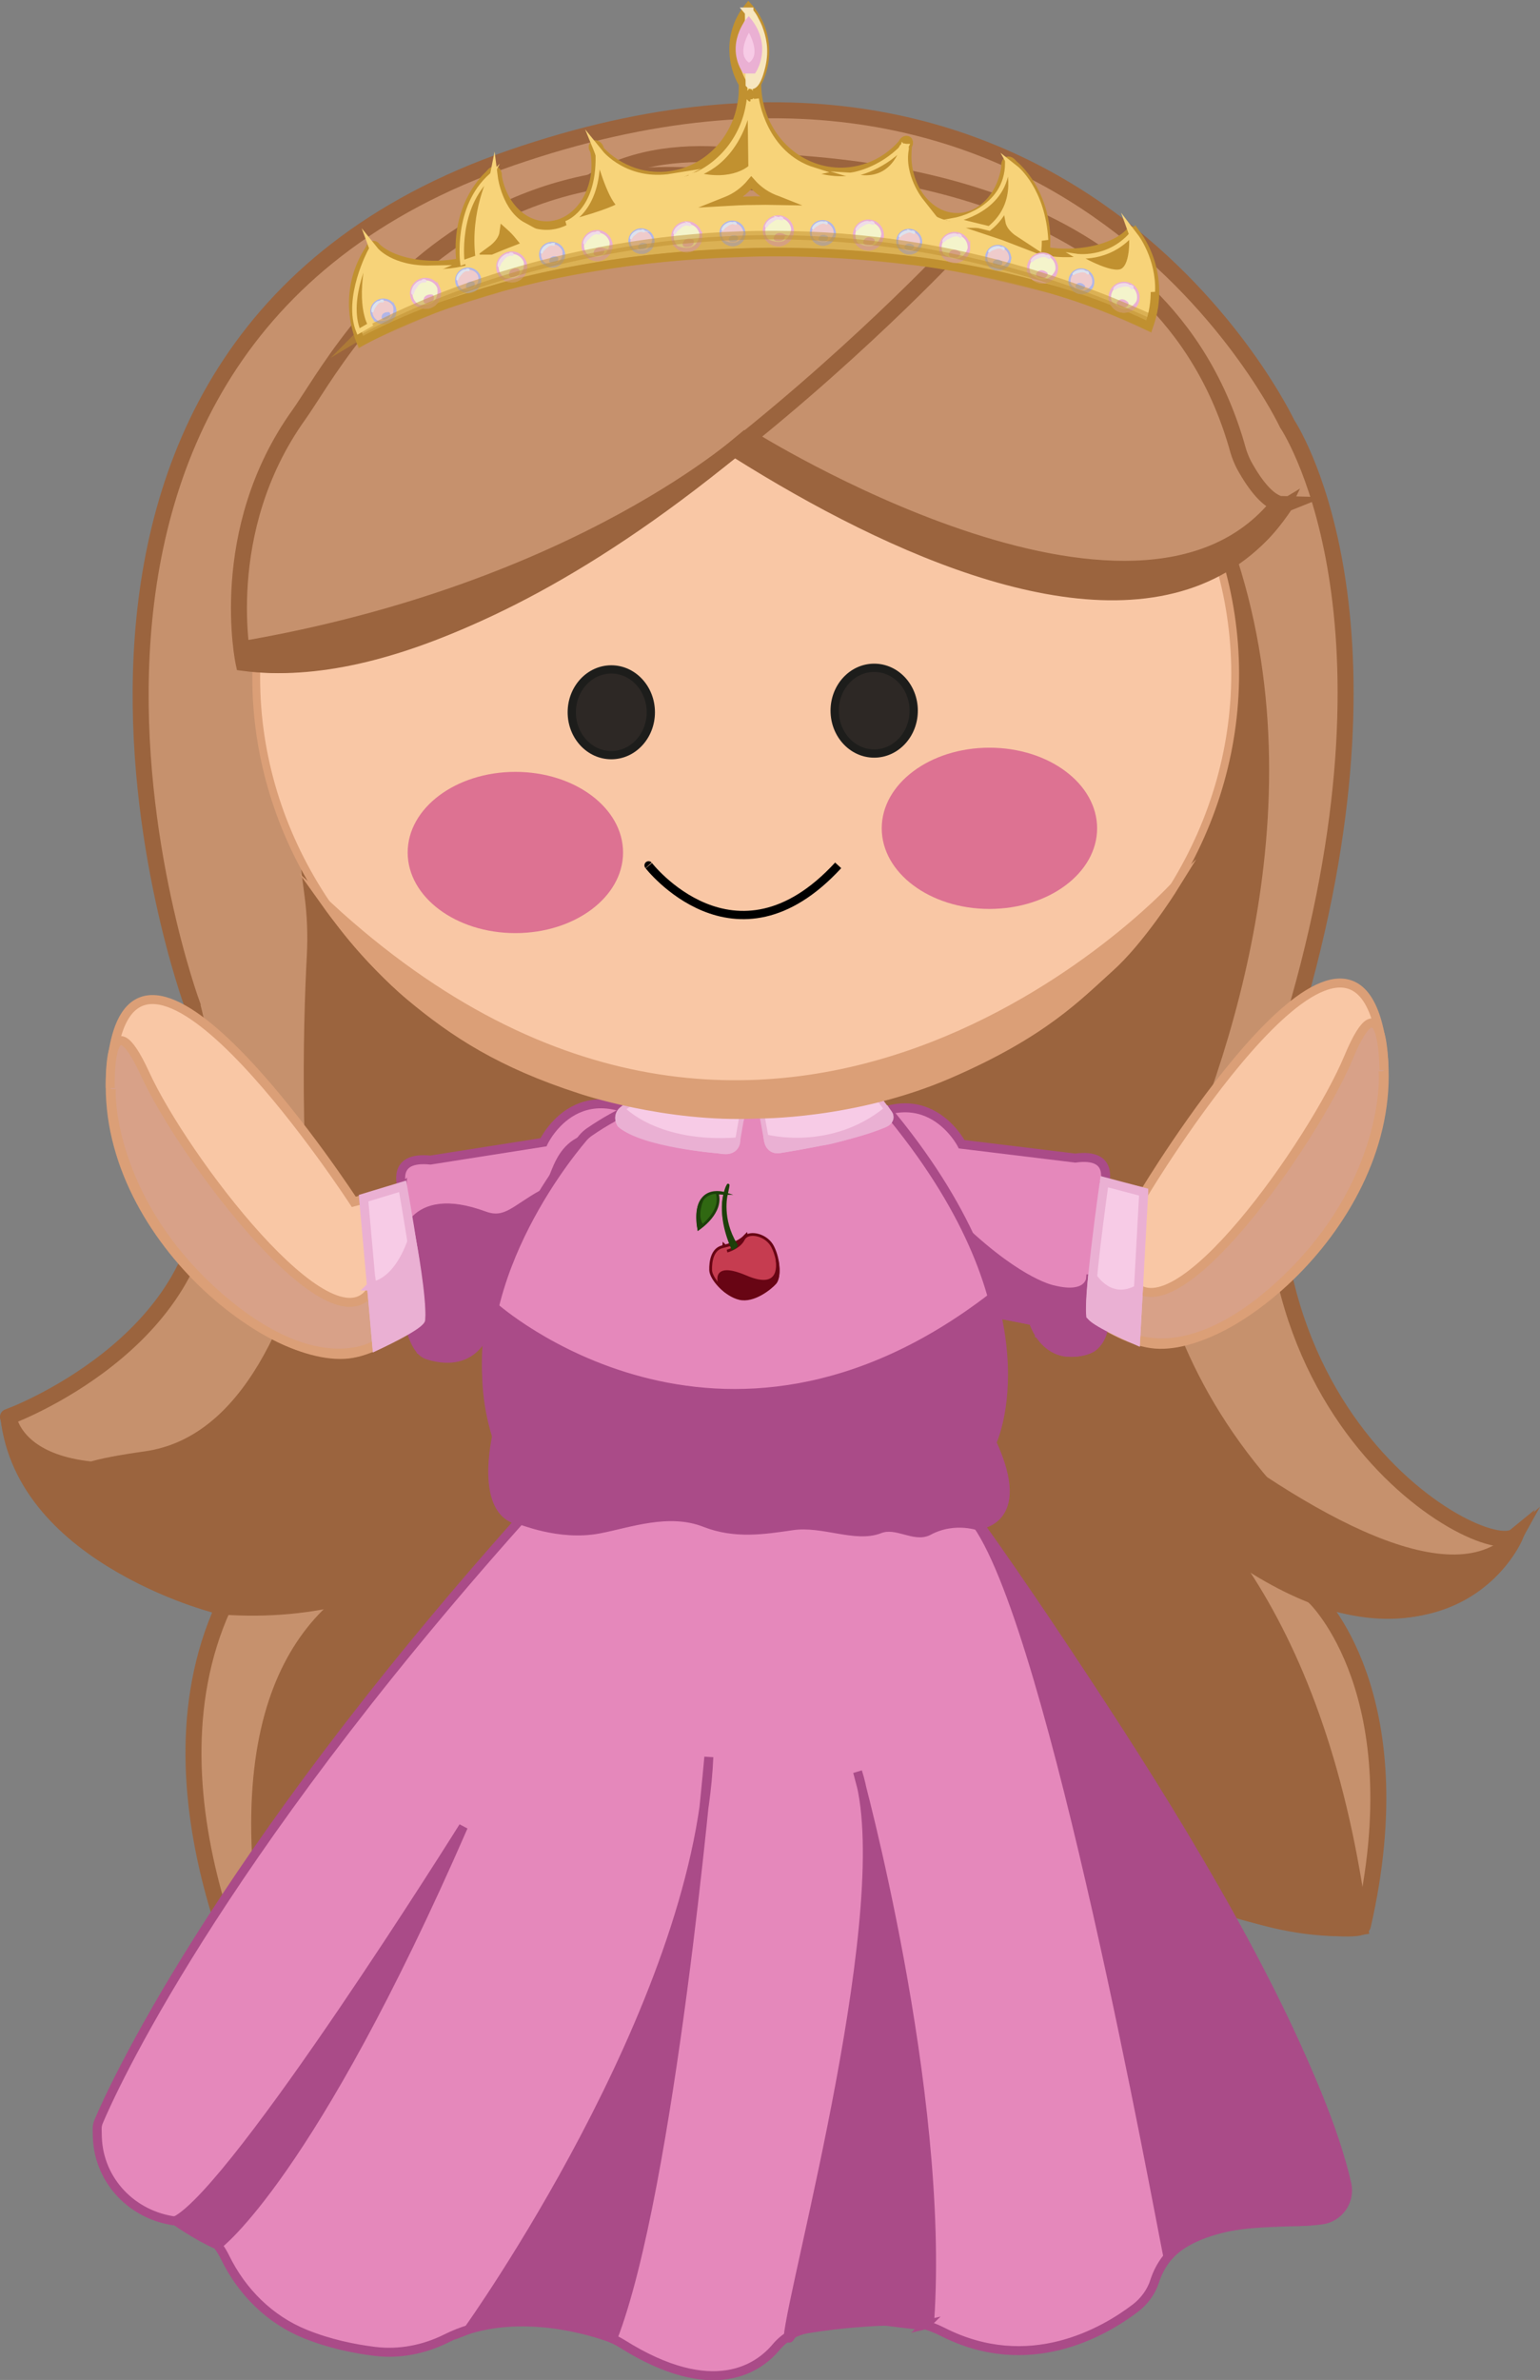 <?xml version="1.0" encoding="UTF-8"?>
<svg id="Capa_2" data-name="Capa 2" xmlns="http://www.w3.org/2000/svg" viewBox="0 0 171.46 264.8">
  <rect x="0" y="0" width="171.46" height="264.8" fill="#808080" stroke="none"/>
  <defs>
    <style>
      .cls-1, .cls-2, .cls-3, .cls-4, .cls-5, .cls-6, .cls-7, .cls-8, .cls-9, .cls-10, .cls-11, .cls-12, .cls-13, .cls-14, .cls-15, .cls-16, .cls-17, .cls-18, .cls-19, .cls-20, .cls-21, .cls-22, .cls-23, .cls-24, .cls-25, .cls-26, .cls-27, .cls-28, .cls-29, .cls-30, .cls-31, .cls-32 {
        stroke-miterlimit: 10;
      }

      .cls-1, .cls-2, .cls-5, .cls-11, .cls-13, .cls-27 {
        stroke: #eab0d3;
      }

      .cls-1, .cls-11, .cls-13 {
        fill: #eab0d3;
      }

      .cls-2, .cls-5 {
        fill: #f7cbe6;
      }

      .cls-2, .cls-11 {
        stroke-width: .56px;
      }

      .cls-3 {
        stroke: #000;
      }

      .cls-3, .cls-19 {
        stroke-width: .92px;
      }

      .cls-3, .cls-22 {
        fill: none;
      }

      .cls-4 {
        fill: #d8a188;
      }

      .cls-4, .cls-7, .cls-9, .cls-10 {
        stroke: #db9f77;
      }

      .cls-6 {
        fill: #b1bbe8;
      }

      .cls-6, .cls-14, .cls-17 {
        stroke: #b1b6e8;
      }

      .cls-6, .cls-14, .cls-17, .cls-23 {
        stroke-width: .23px;
      }

      .cls-7 {
        stroke-width: .87px;
      }

      .cls-7, .cls-9 {
        fill: #f9c7a5;
      }

      .cls-8 {
        fill: #9b643e;
      }

      .cls-8, .cls-25 {
        stroke: #9b643e;
        stroke-width: 1.78px;
      }

      .cls-10 {
        fill: #db9f77;
      }

      .cls-33 {
        fill: #dd7292;
      }

      .cls-12 {
        fill: #1d3f0a;
      }

      .cls-12, .cls-21 {
        stroke: #1d3f0a;
      }

      .cls-12, .cls-21, .cls-30, .cls-31 {
        stroke-width: .31px;
      }

      .cls-13, .cls-18, .cls-27 {
        stroke-width: .28px;
      }

      .cls-14 {
        fill: #b1b6e8;
      }

      .cls-15 {
        stroke-width: .55px;
      }

      .cls-15, .cls-30 {
        fill: #c63c50;
      }

      .cls-15, .cls-30, .cls-31 {
        stroke: #680514;
      }

      .cls-16 {
        opacity: .5;
      }

      .cls-16, .cls-24, .cls-28, .cls-29 {
        stroke-width: .95px;
      }

      .cls-16, .cls-26 {
        fill: #c19130;
      }

      .cls-16, .cls-28 {
        stroke: #c19130;
      }

      .cls-17 {
        fill: #efcbcb;
      }

      .cls-18 {
        fill: #efdce8;
        stroke: #efdce8;
      }

      .cls-19 {
        fill: #2d2825;
        stroke: #1d1d1b;
      }

      .cls-20 {
        fill: #aa4b88;
      }

      .cls-20, .cls-22, .cls-32 {
        stroke: #aa4b88;
      }

      .cls-21 {
        fill: #306812;
      }

      .cls-23 {
        fill: #dde2ed;
        stroke: #dde2ed;
      }

      .cls-24, .cls-26 {
        stroke: #f7d379;
      }

      .cls-24, .cls-29 {
        fill: #f7e6bf;
      }

      .cls-25 {
        fill: #c6916d;
      }

      .cls-26 {
        stroke-width: .5px;
      }

      .cls-27 {
        fill: #f4f4cb;
      }

      .cls-28 {
        fill: #f7d379;
      }

      .cls-29 {
        stroke: #f7e6bf;
      }

      .cls-31 {
        fill: #680514;
      }

      .cls-32 {
        fill: #e588bb;
      }
    </style>
  </defs>
  <g id="Capa_26" data-name="Capa 26">
    <g>
      <path class="cls-25" d="m21.41,111.79S-5.45,39.08,56.92,17.56c62.37-21.53,86.39,29.59,86.39,29.59,0,0,13.76,20.3,1.26,64.37-12.5,44.06,20.46,62.39,24.14,59.38,0,0-5.1,12.39-22.31,6.85,0,0,11.26,10.69,5.34,36.5-.25,1.07-16.6-.45-23.1-6.23,0,0-10.67,27.99-39.13,35.62-.08.02-.15.06-.22.02-2.19-1.21-32.62-.96-45.03-33.97-.07-.17-.31-.17-.37,0-1.02,2.7-11.6,16.15-10.15,22.52.05.21-.24.34-.36.16-3.71-5.42-18.29-32.07-8.53-53.56,0,0-21.47-4.92-23.93-21.17-1.11.44,20.6-7.13,21.96-24.74.99-12.88-1.48-21.08-1.48-21.08Z"/>
      <path class="cls-8" d="m.93,157.61s1.16,10.96,28.28,3.32c27.13-7.63,47.97-31.83,47.97-31.83,0,0-10.51,52.63-52.46,49.65,0,0-22.1-5.26-23.79-21.15Z"/>
      <path class="cls-8" d="m33.42,231.07s0-.89,1.02-4.67c0,0,1.83-4.99,3.65-7.61,1.91-2.76,5.81-9.04,6.03-9.65s22.94-23.88,20.01-35.39c0,0-50.4-12.65-30.71,57.33Z"/>
      <path class="cls-8" d="m168.24,171.66s-18.29,33.25-66.38-39.68c0,0,51.03,53.16,66.38,39.68Z"/>
      <path class="cls-8" d="m151.45,214.41s-38.05,5.83-56.93-62.64c0,0,48.09-5.24,56.93,62.64Z"/>
      <path class="cls-8" d="m89.55,243.67s29.94-21.89,24.92-59.49c-5.02-37.6-64.47-22.54-52.58-1.93-7.93,20.08,4.06,52.82,27.66,61.42Z"/>
      <path class="cls-8" d="m133.89,121.35c7.32-20.87,13.11-54.24-9.45-81.48-6.28-7.58-15.38-12.28-25.19-13.01-25-1.88-73.87,3.05-64.47,72.64.31,2.28.39,4.58.27,6.88-.8,15.07-2.26,73.43,22.62,77.93,26.47,4.78,67.36,3.12,69.2-27.13.74-12.21,2.97-24.28,7.02-35.83Z"/>
      <path class="cls-8" d="m99.48,150.59s36.15-8.25,42.25,46.61l-50.44-23.69,8.19-22.91Z"/>
      <path class="cls-8" d="m50.6,150.15s-17.62,39.9-17,60.24l30.58-35.14-13.58-25.1Z"/>
      <path class="cls-8" d="m127.22,119.23s-6.18,26.44,16.59,49.42c22.78,22.98-37.47-14.19-37.47-14.19l20.87-35.23Z"/>
      <path class="cls-8" d="m39.16,106.45s.11,52.66-22.91,55.91c-23.6,3.33,17.35,4.44,17.35,4.44l25.53-22.48-19.96-37.86Z"/>
      <path class="cls-9" d="m66.44,126.55l-27.05,7.17s-23.2-35.7-26.71-17.18c-3.51,18.52,16.5,35.19,26.11,34.11,9.61-1.08,27.65-24.11,27.65-24.11Z"/>
      <path class="cls-9" d="m100.16,126.43l27.29,6.22s21.94-36.48,26.09-18.1c4.16,18.39-15.27,35.74-24.9,35-9.64-.74-28.48-23.13-28.48-23.13Z"/>
      <path class="cls-4" d="m12.28,121.06s-.35-10.78,3.89-1.54c4.24,9.24,20.73,31.05,25.18,24.01l.64,5.99s-6.37,4.43-17.4-5.05c-11.04-9.48-12.33-20.49-12.2-23.29"/>
      <path class="cls-4" d="m154.09,119.05s-.03-10.78-3.94-1.41-19.63,31.75-24.32,24.87l-.44,6.01s6.52,4.21,17.22-5.65c10.7-9.86,11.61-20.91,11.38-23.7"/>
      <path class="cls-32" d="m44.74,132.28c.08-.28-1.27-3.66,3.18-3.21l12.59-1.98s4.23-9.09,13.97-.77c9.74,8.32-4.08,22.01-4.08,22.01l-10.96-3.98-5.24,3.28s-1.06,4.82-6.56,3.14c-3.8-1.16-2.89-18.5-2.89-18.5Z"/>
      <path class="cls-32" d="m123.01,131.95c-.09-.28,1.14-3.7-3.29-3.1l-12.65-1.54s-4.54-8.93-13.99-.28c-9.44,8.66,4.55,22.01,4.55,22.01l10.92-3.37,6.49,1.28s1.26,4.86,6.21,3.15c3.75-1.3,1.75-18.15,1.75-18.15Z"/>
      <path class="cls-20" d="m45.01,138.32s.52-6.14,8.91-3.05c2.43.89,3.49-.77,6.53-2.42,1.75-.95,1.04-6.48,7.05-6.46,9.57.03,9.07,6.82,9.41,9.79l-.83,4.07c-1.28,1.88-2.2,3.96-3.76,5.7l-1.39,1.63c-.5.82-1.2.51-1.6.36l-9.81-3.79-5.39,3.23s-1.12,5.59-7.3,2.84c0,0-4.28-10.02-1.82-11.92Z"/>
      <path class="cls-20" d="m97.63,149.04l10.92-3.37,6.49,1.28s1.09,3.36,3.84,3.5c2.75.14,4.04-1.02,4.15-4.01s-.02-4.15-.02-4.15h-1.59s-.18,2.2-4.13,1.22c0,0-3.59-.58-10.08-6.68,0,0-5.45-15.61-16.82-5.94,0,0-4.25,5.13,7.24,18.15Z"/>
      <path class="cls-32" d="m64.87,126.64c-2.23,2.63-14.41,17.92-9.57,33.17,0,0-1.97,8.35,2.44,9.33,0,0,2.25,18.01,14.76,19.78,12.5,1.77,30.68,2.01,32.4-7.05,1.72-9.06,3.75-12.17,3.75-12.17,0,0,5.99-.14,1.77-9.2,0,0,6.9-14.24-10.99-36.2-.39-.47-.89-.84-1.45-1.07-3.77-1.52-18.83-6.6-32.36,2.72-.28.19-.52.42-.74.67Z"/>
      <path class="cls-20" d="m55.04,145.43s25.01,22.34,55.44-1.09c0,0,2.57,9.82-.07,16.17,0,0,4.08,8-1.77,9.2-.81.17,3.82,5.42-3.52,11.28-6.22,4.97-14.24,10.86-20.36,8.7l-7.29-.41c-5.69-.37-9.65-1.02-13.51-5.21l-.3-.46c-1.73-2.62-3.51-5.39-4.45-8.39l-1.47-6.08s-3.84-.69-2.44-9.33c0,0-2.39-8.07-.26-14.38Z"/>
      <g>
        <path class="cls-32" d="m57.87,169.12c.08-.09,4.35,1.85,8.82,1,3.29-.62,7.75-2.3,11.8-.71,3.37,1.32,6.61.8,9.75.34,3.41-.49,7,1.42,9.7.36,1.89-.74,3.88,1.04,5.44.21,2.98-1.6,5.85-.45,5.85-.45,0,0,35.28,49.17,40.72,73.1.44,1.92-.89,3.79-2.84,4.03-5.32.64-16.06-.91-18.56,6.83-.38,1.18-1.14,2.2-2.12,2.96-3.5,2.67-11.87,7.56-21.51,2.64-1.59-.81-3.36-1.24-5.14-1.21-2.39.04-5.94.24-9.87.88-1.38.23-2.61.99-3.51,2.06-1.92,2.29-6.99,5.98-17.12-.38-.55-.34-1.13-.63-1.74-.83-2.85-.97-11-3.2-17.85.23-2.46,1.23-5.21,1.77-7.95,1.44-2.28-.28-5.05-.84-7.76-1.94-3.94-1.59-7.05-4.69-8.91-8.5-.83-1.69-2.44-3.68-5.51-4.06-4.8-.6-8.53-4.45-8.72-9.28-.01-.33-.02-.67-.02-1.03,0-.26.06-.52.16-.76,1.4-3.32,12.7-28.56,46.89-66.89Z"/>
        <path class="cls-20" d="m144.25,247.17c-11.62-.23-14.2,4.01-14.22,3.92-1.18-5.76-12.69-69.1-21.2-81.43,0,0,33.76,45.77,40.31,71.01,1.44,3.07,1.53,6.63-4.89,6.5Z"/>
        <path class="cls-20" d="m103.08,258.65c-1.69.4-12.76-2.62-15.16,1.46-.05.08-.17.04-.17-.05.5-5.86,12.41-48.7,7.73-62.93,0,0,9.77,35.5,8.03,61.09-.02.22-.22.39-.44.44Z"/>
        <path class="cls-20" d="m24.24,249.79s10.36-7.59,27.35-46.55c0,0-25.22,40.31-32.04,43.85,0,0,2.46,1.75,4.69,2.7Z"/>
        <path class="cls-20" d="m68.21,260.19s-8.89-3.95-16.02-1.04c0,0,25.51-35.64,26.73-63.66,0,0-4.25,48.07-10.7,64.7Z"/>
      </g>
      <path class="cls-5" d="m40.48,133.31l1.47,16.4s4.18-1.99,4.79-2.8-1.91-14.92-1.91-14.92l-4.35,1.32Z"/>
      <path class="cls-5" d="m127.34,132.65l-.9,16.44s-4.24-1.84-4.88-2.63,1.39-14.98,1.39-14.98l4.39,1.16Z"/>
      <path class="cls-1" d="m41.36,143.1s2.68.03,4.5-4.95c0,0,1.17,6.27.98,8.69,0,0-.1.63-4.88,2.87l-.59-6.62Z"/>
      <path class="cls-1" d="m121.65,142.09s1.87,3.14,5.1,1.34l-.31,5.66s-4.21-1.81-5.01-2.73c0,0-.12-1.13.21-4.27Z"/>
      <path class="cls-22" d="m118.19,147.3s-.97,1.78-2.8.99"/>
      <path class="cls-22" d="m48.18,142.84s-1.67-2.41.69-4.04c.09-.06.19-.12.29-.19"/>
      <path class="cls-2" d="m82.55,124.47l-.46,2.64c-.11.63-.67,1.07-1.31,1.01-2.36-.19-7.92-.82-11.36-2.66-.81-.43-.87-1.57-.12-2.09s1.53-1.03,2-1.19c.89-.31,21.42-.92,25.1-1.02.36-.01.7.14.94.4l1.66,2.2c.33.43.18,1.05-.3,1.29-1.77.89-6.18,2.1-11.94,2.97-.66.1-1.27-.34-1.39-.99l-.47-2.59c-.07-.4-.33-.76-.71-.9-.1-.04-.21-.07-.32-.08-.63-.08-1.21.39-1.31,1.01Z"/>
      <path class="cls-11" d="m69.31,123.37s3.79,4.14,12.84,3.46c0,0,.11,1.7-2.15,1.22,0,0-8.46-.65-11-2.9,0,0-.65-.94.31-1.78Z"/>
      <path class="cls-11" d="m85.28,126.5s7.26,1.95,13.45-3.12l.42.63s.37.76-.77,1.2-5.51,1.84-6.89,1.97c0,0-4.59.86-4.82.86s-1.22.1-1.39-1.53Z"/>
      <ellipse class="cls-7" cx="83.03" cy="75.18" rx="54.5" ry="48.79" transform="translate(-1.46 1.64) rotate(-1.12)"/>
      <path class="cls-10" d="m130.59,98.83s-44.28,47.84-94.06,1.98c0,0,4.23,5.93,9.15,10.04,4.92,4.11,10.11,7.48,18.92,10.33,0,0,9.53,3.26,19.68,2.77,0,0,10.76.14,21.4-4.47s14.4-8.74,17.81-11.77c3.41-3.03,6.93-8.6,7.11-8.89Z"/>
      <g>
        <g>
          <path class="cls-15" d="m80.7,138.78l1.18-.39s.65-.24,1.14-.75c0,0,.22,1.02.18,1.08s-1.29.83-1.35.83-1.18-.34-1.19-.32.03-.46.03-.46Z"/>
          <path class="cls-30" d="m80.95,139.2s1.36-.37,1.82-1.32c.08-.16.21-.29.37-.38.03-.02.07-.03.11-.05.79-.32,2.21.14,2.78,1.27.73,1.43.79,3.43.27,4.02s-2.39,2.1-3.96,1.73-3.2-2.2-3.22-3.16c-.02-.96.18-2.3,1.29-2.59,1.11-.29,1.72-.41,2.11-.71s.27-.18.28-.2"/>
        </g>
        <path class="cls-21" d="m81.59,138.87s-1.57-3.44-.87-5.92.13.02.13.02c0,0-.64,2.64,1.06,5.46,0,0,.32.2-.32.45Z"/>
        <path class="cls-21" d="m80.63,132.78s-3.58-1.12-2.83,3.91c0,0,2.72-1.78,2.04-3.97l.78.06Z"/>
      </g>
      <path class="cls-31" d="m80.22,143.12s-1.31-2.83,2.86-1.05,3.43-1.87,3.43-1.87c0,0,.38,1.74-.19,2.4s-2.53,2.25-4.1,1.78c0,0-1.15-.3-2.01-1.27Z"/>
      <path class="cls-12" d="m81.71,138.76c.06.02-1.81-3.4-.7-6.8,0,0-1.38,2.44.52,6.86l.17-.06Z"/>
      <path class="cls-12" d="m78.14,133.55s-.75,1.76.04,2.81l-.39.33s-.42-2.06.35-3.14Z"/>
      <g>
        <ellipse class="cls-19" cx="68.06" cy="79.25" rx="4.4" ry="4.77"/>
        <ellipse class="cls-19" cx="97.33" cy="79.07" rx="4.4" ry="4.77"/>
        <path class="cls-3" d="m72.21,96.28c-.11-.12,9.6,12.5,21.11,0"/>
        <ellipse class="cls-33" cx="57.38" cy="94.85" rx="11.99" ry="8.97"/>
        <ellipse class="cls-33" cx="110.16" cy="92.16" rx="11.99" ry="8.97"/>
      </g>
      <path class="cls-25" d="m143.14,56.09c-20.9,31.74-85.98-23.59-85.63-24.63,4.97-14.79,18.19-15.51,28.44-13.49,9.4.66,43.64,2.2,51.91,32.18.13.46.42,1.17.65,1.6,2.8,5.09,4.64,4.34,4.64,4.34Z"/>
      <path class="cls-8" d="m83.35,48.7s43.08,27.12,58.98,7.41c0,0,.42.24.5.2,0,0-11.72,24.71-60.85-6.56l1.37-1.05Z"/>
      <path class="cls-25" d="m106.15,27.75s-46.89,50.19-79.03,46.01c0,0-3.16-14.61,6.15-27.61,4.98-6.95,22.44-42.53,72.88-18.4Z"/>
      <path class="cls-8" d="m83.42,48.53s-18.61,17.2-56.45,23.7l.27,1.45s20.41,4.87,56.19-25.16Z"/>
      <path class="cls-28" d="m126.5,26.08c-.09-.13-.19-.25-.28-.37h0c-.05-.03-.11-.05-.17-.05-.05,0-.1.02-.15.04-.07.08-.14.16-.21.24,0,0,0,0,0,0-1.24,1.26-3.74,2.14-6.64,2.2-.92.02-1.81-.05-2.63-.19.04-.45.05-.9.05-1.36-.03-1.55-.34-3.01-.86-4.32-.17-.42-.36-.83-.57-1.22-.36-.65-.77-1.25-1.23-1.79-.3-.36-.63-.69-.98-.98h0c-.15-.2-.31-.34-.46-.38h0c-.07-.02-.13-.02-.19,0-.08.03-.14.09-.17.18-.06.13-.08.31-.06.53-.45,3.13-2.63,5.52-5.3,5.57-2.3.05-4.31-1.66-5.19-4.13-.28-.8-.45-1.67-.46-2.59,0-.42.02-.84.07-1.24,0,0,0,0,0-.01.12-.18.14-.38.07-.51-.02-.03-.04-.06-.07-.08-.08-.05-.19-.05-.3,0t0,0c-.08.04-.17.12-.23.22-.03.05-.06.1-.08.15-1.02,1.16-2.3,2.06-3.75,2.59-.68.25-1.39.42-2.14.5-.25.03-.51.04-.77.05-4.55.09-8.4-3.26-9.32-7.77-.1-.5-.17-1.01-.19-1.53,0-.11,0-.22-.01-.34,0-.06,0-.12,0-.19.59-1.09.92-2.36.89-3.71,0-.15-.01-.3-.02-.45h0c-.13-1.67-.8-3.18-1.82-4.33-.99,1.2-1.6,2.76-1.65,4.45h0c0,.13,0,.26,0,.39.03,1.36.41,2.62,1.05,3.69h0c0,.09,0,.17,0,.26,0,.1,0,.2,0,.3,0,.49-.04.97-.11,1.44h0c-.07.44-.16.86-.28,1.28,0,0,0,0,0,0-.07.25-.15.5-.24.74-1.33,3.59-4.62,6.16-8.51,6.24-.27,0-.53,0-.79-.02-.76-.05-1.49-.2-2.19-.43-1.46-.49-2.78-1.34-3.83-2.46,0-.11-.03-.24-.11-.36-.12-.18-.29-.27-.43-.26-.04,0-.08.01-.11.04-.03.02-.05.04-.07.07-.08.13-.05.33.07.51.02.03.04.05.06.08h0c.08.45.13.91.14,1.39.02.91-.11,1.79-.36,2.59-.77,2.51-2.72,4.3-5.03,4.35-2.7.05-4.99-2.29-5.53-5.44,0-.18-.01-.34-.07-.46-.04-.1-.11-.18-.2-.21-.06-.02-.12-.02-.18,0h0c-.15.05-.31.19-.45.39h0c-.33.31-.65.65-.94,1.02-.44.56-.83,1.17-1.16,1.84-.2.4-.37.81-.52,1.24-.47,1.33-.72,2.8-.69,4.35,0,.46.04.92.1,1.36-.81.17-1.7.27-2.62.29-2.91.06-5.45-.74-6.73-1.95-.07-.1-.14-.18-.22-.22-.05-.03-.1-.04-.15-.04s-.11.02-.16.05c0,0,0,0,0,0-.11.07-.2.2-.27.39-1.19,1.78-1.87,3.95-1.82,6.29.03,1.32.28,2.58.73,3.74.04.1.07.2.12.29,1.62-.86,3.35-1.69,5.16-2.46,2.23-.95,4.6-1.82,7.09-2.61,2.2-.7,4.49-1.33,6.87-1.89,2.82-.67,5.75-1.23,8.78-1.68,5.03-.75,10.32-1.21,15.79-1.32,5.47-.11,10.78.14,15.83.7,3.05.34,6,.79,8.84,1.34,2.4.47,4.71,1.01,6.93,1.62,2.52.69,4.92,1.47,7.18,2.33,1.85.7,3.6,1.45,5.26,2.25.04-.1.07-.2.1-.3.4-1.17.61-2.44.58-3.76-.05-2.34-.81-4.49-2.07-6.22Zm-71.83,1.78c.81-.59,1.33-1.28,1.43-2.03.36.32.69.67,1,1.05-.83.32-1.64.64-2.43.98Zm28.82-17.38s.05.06.08.09c-.04.04-.07.08-.11.12-.03-.03-.05-.06-.08-.09.04-.04.07-.08.11-.12Zm.23,11.84c-1.05.03-2.08.07-3.09.13.05-.02.11-.04.16-.06,1.12-.42,2.1-1.15,2.86-2.07.79.9,1.8,1.58,2.94,1.96.05.02.1.03.15.05-.99-.02-2-.02-3.02,0Zm26.78,3.51c.29-.38.62-.75.96-1.08.13.74.67,1.42,1.51,1.97-.8-.31-1.62-.61-2.47-.89Z"/>
      <g>
        <circle class="cls-27" cx="47.37" cy="32.64" r="1.59"/>
        <path class="cls-18" d="m46.83,31.35c-.2.03-.37.18-.51.32-.33.34-.41.77-.39.93.03.2.02-.19.22-.46s.3-.54.64-.75c.13-.08.12-.06.04-.05Z"/>
        <path class="cls-13" d="m47.97,32.9s-.71-.04-.68.6c0,0,.02.2.3.14s.54-.23.57-.4.02-.38-.18-.34Z"/>
        <path class="cls-13" d="m48.81,31.96s.55,2.27-2.16,2.1c0,0,.93.48,1.72-.18,0,0,.96-.78.44-1.93Z"/>
        <path class="cls-18" d="m47.18,31.19c-.09,0-.15.05-.15.1s.07,0,.16-.01.16.04.16-.01-.08-.08-.16-.07Z"/>
      </g>
      <g>
        <ellipse class="cls-17" cx="42.68" cy="34.64" rx="1.34" ry="1.31"/>
        <path class="cls-23" d="m42.22,33.57c-.17.02-.31.15-.43.27-.28.28-.34.63-.32.77.02.16.02-.15.18-.38s.25-.44.54-.62c.11-.07.1-.05.03-.04Z"/>
        <path class="cls-14" d="m43.18,34.85s-.59-.04-.58.49c0,0,.02.17.25.11s.46-.19.48-.33.02-.32-.15-.28Z"/>
        <path class="cls-6" d="m43.88,34.08s.46,1.87-1.82,1.73c0,0,.78.39,1.45-.14,0,0,.81-.64.37-1.59Z"/>
        <path class="cls-23" d="m42.51,33.44c-.07,0-.13.04-.13.08s.06,0,.13,0,.13.03.13,0-.06-.07-.14-.06Z"/>
      </g>
      <g>
        <circle class="cls-27" cx="56.97" cy="29.7" r="1.59"/>
        <path class="cls-18" d="m56.54,28.36c-.21.01-.38.15-.54.28-.36.31-.47.73-.46.89.01.2.04-.19.26-.44s.35-.51.7-.69c.14-.07.12-.05.04-.05Z"/>
        <path class="cls-13" d="m57.54,30.01s-.7-.1-.73.54c0,0,0,.21.28.16s.56-.18.6-.35.05-.38-.15-.35Z"/>
        <path class="cls-13" d="m58.46,29.14s.36,2.31-2.33,1.91c0,0,.88.55,1.73-.03,0,0,1.03-.7.6-1.88Z"/>
        <path class="cls-18" d="m56.9,28.23c-.09,0-.16.04-.16.08s.07,0,.16,0,.16.05.16,0-.07-.09-.16-.09Z"/>
      </g>
      <g>
        <ellipse class="cls-17" cx="52.12" cy="31.19" rx="1.31" ry="1.34" transform="translate(16.65 80.49) rotate(-85.16)"/>
        <path class="cls-23" d="m51.75,30.08c-.17,0-.32.12-.45.23-.3.25-.4.6-.39.74,0,.16.03-.15.22-.36s.29-.42.59-.57c.12-.06.1-.04.04-.04Z"/>
        <path class="cls-14" d="m52.6,31.44s-.59-.09-.61.44c0,0,0,.17.24.13s.47-.15.5-.28.04-.31-.13-.29Z"/>
        <path class="cls-6" d="m53.37,30.73s.3,1.9-1.96,1.57c0,0,.74.46,1.45-.02,0,0,.86-.57.5-1.55Z"/>
        <path class="cls-23" d="m52.06,29.98c-.07,0-.13.03-.13.07s.06,0,.13,0,.13.04.13,0-.06-.07-.13-.07Z"/>
      </g>
      <g>
        <circle class="cls-27" cx="66.47" cy="27.32" r="1.59"/>
        <path class="cls-18" d="m66.2,25.94c-.21-.01-.39.1-.57.22-.39.27-.55.67-.56.83-.01.2.06-.18.31-.4s.4-.47.78-.61c.15-.05.13-.04.05-.04Z"/>
        <path class="cls-13" d="m67.01,27.69s-.68-.18-.79.45c0,0-.02.2.26.19s.58-.11.63-.27.09-.37-.11-.37Z"/>
        <path class="cls-13" d="m68.02,26.94s.09,2.33-2.54,1.63c0,0,.81.65,1.72.17,0,0,1.1-.57.82-1.8Z"/>
        <path class="cls-18" d="m66.57,25.85c-.09-.01-.16.02-.17.06s.07,0,.16.02.15.07.16.02-.06-.09-.14-.1Z"/>
      </g>
      <g>
        <ellipse class="cls-17" cx="61.47" cy="28.34" rx="1.31" ry="1.34" transform="translate(21.45 82.93) rotate(-78.51)"/>
        <path class="cls-23" d="m61.24,27.2c-.17-.01-.33.08-.47.18-.33.22-.46.55-.47.69,0,.16.05-.15.26-.33s.34-.39.65-.5c.12-.04.11-.03.04-.03Z"/>
        <path class="cls-14" d="m61.92,28.65s-.57-.15-.66.37c0,0-.02.17.22.16s.48-.09.53-.22.08-.31-.09-.3Z"/>
        <path class="cls-6" d="m62.76,28.03s.08,1.92-2.13,1.34c0,0,.69.54,1.45.15,0,0,.92-.47.68-1.48Z"/>
        <path class="cls-23" d="m61.55,27.13c-.07,0-.13.01-.14.05s.06,0,.13.02.13.06.13.02-.05-.08-.12-.09Z"/>
      </g>
      <g>
        <circle class="cls-27" cx="76.46" cy="26.34" r="1.59"/>
        <path class="cls-18" d="m76.31,24.94c-.2-.03-.4.07-.58.17-.42.23-.61.62-.63.78-.03.2.07-.17.34-.38s.44-.43.82-.54c.15-.04.13-.03.05-.04Z"/>
        <path class="cls-13" d="m76.96,26.76s-.67-.24-.82.38c0,0-.04.2.25.21s.58-.07.66-.22.13-.36-.08-.37Z"/>
        <path class="cls-13" d="m78.03,26.09s-.11,2.33-2.67,1.41c0,0,.76.72,1.7.32,0,0,1.14-.48.96-1.72Z"/>
        <path class="cls-18" d="m76.68,24.89c-.08-.02-.16,0-.17.05s.07.01.15.03.14.08.15.03-.05-.1-.14-.12Z"/>
      </g>
      <g>
        <ellipse class="cls-17" cx="71.41" cy="26.84" rx="1.31" ry="1.34" transform="translate(25.59 87.82) rotate(-73.68)"/>
        <path class="cls-23" d="m71.27,25.68c-.17-.03-.34.05-.49.14-.35.19-.51.51-.53.64-.02.16.06-.14.28-.31s.37-.36.69-.44c.13-.03.11-.02.04-.03Z"/>
        <path class="cls-14" d="m71.83,27.18s-.56-.2-.69.31c0,0-.03.17.21.18s.49-.05.55-.18.1-.3-.07-.31Z"/>
        <path class="cls-6" d="m72.73,26.63s-.08,1.92-2.23,1.15c0,0,.64.59,1.43.27,0,0,.96-.39.8-1.42Z"/>
        <path class="cls-23" d="m71.59,25.64c-.07-.02-.14,0-.14.04s.06.01.13.03.12.07.13.03-.04-.08-.11-.1Z"/>
      </g>
      <g>
        <circle class="cls-27" cx="86.65" cy="25.68" r="1.59"/>
        <path class="cls-18" d="m86.58,24.27c-.2-.04-.41.04-.59.13-.43.21-.64.59-.68.74-.04.2.08-.17.36-.35s.47-.41.85-.49c.15-.03.13-.02.05-.04Z"/>
        <path class="cls-13" d="m87.13,26.13s-.65-.28-.85.33c0,0-.05.2.23.23s.59-.03.67-.18.15-.36-.06-.38Z"/>
        <path class="cls-13" d="m88.24,25.52s-.25,2.32-2.75,1.25c0,0,.71.76,1.68.42,0,0,1.17-.41,1.07-1.66Z"/>
        <path class="cls-18" d="m86.96,24.24c-.08-.02-.16,0-.17.04s.07.02.15.04.14.09.15.04-.04-.1-.13-.12Z"/>
      </g>
      <g>
        <ellipse class="cls-17" cx="81.56" cy="25.97" rx="1.31" ry="1.34" transform="translate(29.56 93.96) rotate(-70.26)"/>
        <path class="cls-23" d="m81.49,24.81c-.17-.04-.34.03-.49.11-.36.17-.54.48-.56.61-.03.16.07-.14.3-.29s.39-.33.71-.4c.13-.03.11-.02.04-.03Z"/>
        <path class="cls-14" d="m81.96,26.34s-.55-.23-.71.27c0,0-.04.16.2.19s.49-.02.56-.15.12-.29-.05-.31Z"/>
        <path class="cls-6" d="m82.89,25.85s-.2,1.92-2.3,1.02c0,0,.6.63,1.41.35,0,0,.98-.33.89-1.37Z"/>
        <path class="cls-23" d="m81.81,24.79c-.07-.02-.14,0-.15.03s.06.02.13.04.12.07.13.04-.04-.08-.11-.1Z"/>
      </g>
      <g>
        <circle class="cls-27" cx="96.68" cy="26.15" r="1.59"/>
        <path class="cls-18" d="m96.73,24.74c-.2-.06-.41,0-.6.08-.44.17-.69.53-.74.68-.06.19.1-.16.39-.32s.5-.37.89-.41c.16-.02.13,0,.06-.03Z"/>
        <path class="cls-13" d="m97.12,26.63s-.62-.33-.87.26c0,0-.07.19.21.25s.59.02.68-.12.18-.34-.02-.38Z"/>
        <path class="cls-13" d="m98.27,26.12s-.44,2.29-2.84,1.01c0,0,.64.82,1.64.56,0,0,1.2-.31,1.2-1.57Z"/>
        <path class="cls-18" d="m97.11,24.74c-.08-.03-.16-.02-.18.03s.07.02.15.05.13.1.15.05-.04-.1-.12-.13Z"/>
      </g>
      <g>
        <ellipse class="cls-17" cx="91.61" cy="25.91" rx="1.31" ry="1.34" transform="translate(29.94 98.44) rotate(-65.42)"/>
        <path class="cls-23" d="m91.64,24.75c-.17-.05-.34,0-.5.06-.37.14-.58.43-.61.56-.05.16.08-.13.32-.26s.42-.3.75-.34c.13-.01.11,0,.05-.03Z"/>
        <path class="cls-14" d="m91.98,26.32s-.52-.28-.73.21c0,0-.06.16.18.21s.49.02.57-.1.15-.28-.02-.32Z"/>
        <path class="cls-6" d="m92.95,25.9s-.36,1.89-2.37.82c0,0,.55.68,1.38.47,0,0,1-.25,1-1.29Z"/>
        <path class="cls-23" d="m91.96,24.75c-.07-.03-.13-.02-.15.02s.06.02.12.05.11.08.12.05-.03-.09-.1-.11Z"/>
      </g>
      <g>
        <circle class="cls-27" cx="106.29" cy="27.53" r="1.59"/>
        <path class="cls-18" d="m106.48,26.14c-.19-.08-.41-.03-.61.02-.46.12-.74.46-.8.61-.08.18.11-.15.42-.28s.53-.31.93-.32c.16,0,.13,0,.06-.03Z"/>
        <path class="cls-13" d="m106.68,28.06s-.59-.39-.89.17c0,0-.09.19.19.27s.58.08.69-.06.21-.32.01-.38Z"/>
        <path class="cls-13" d="m107.88,27.67s-.67,2.24-2.93.72c0,0,.56.88,1.58.72,0,0,1.22-.19,1.35-1.44Z"/>
        <path class="cls-18" d="m106.86,26.18c-.08-.04-.16-.03-.18,0s.06.03.14.07.12.11.14.07-.03-.11-.1-.14Z"/>
      </g>
      <g>
        <ellipse class="cls-17" cx="101.23" cy="26.89" rx="1.31" ry="1.34" transform="translate(26.98 100.76) rotate(-59.73)"/>
        <path class="cls-23" d="m101.37,25.74c-.16-.07-.34-.03-.51.01-.38.1-.62.37-.67.5-.06.15.09-.13.35-.23s.44-.26.78-.26c.13,0,.11,0,.05-.02Z"/>
        <path class="cls-14" d="m101.56,27.33s-.49-.33-.74.13c0,0-.07.15.16.22s.49.07.58-.04.17-.27,0-.32Z"/>
        <path class="cls-6" d="m102.56,27.01s-.54,1.85-2.44.58c0,0,.48.73,1.32.6,0,0,1.02-.15,1.12-1.18Z"/>
        <path class="cls-23" d="m101.69,25.77c-.07-.03-.13-.03-.15,0s.05.03.12.06.1.09.12.06-.02-.09-.09-.12Z"/>
      </g>
      <g>
        <circle class="cls-27" cx="116.07" cy="29.82" r="1.59"/>
        <path class="cls-18" d="m116.37,28.45c-.18-.09-.4-.07-.61-.03-.47.09-.78.39-.85.54-.09.18.12-.14.44-.25s.56-.27.95-.24c.16,0,.13.02.06-.02Z"/>
        <path class="cls-13" d="m116.41,30.38s-.55-.44-.9.09c0,0-.1.18.16.28s.57.13.69,0,.24-.3.05-.38Z"/>
        <path class="cls-13" d="m117.64,30.09s-.86,2.17-2.98.48c0,0,.48.92,1.51.85,0,0,1.24-.08,1.47-1.32Z"/>
        <path class="cls-18" d="m116.74,28.52c-.07-.04-.15-.05-.18,0s.06.04.13.08.11.12.13.08-.02-.11-.09-.15Z"/>
      </g>
      <g>
        <ellipse class="cls-17" cx="111.12" cy="28.67" rx="1.31" ry="1.34" transform="translate(23.77 103.09) rotate(-54.89)"/>
        <path class="cls-23" d="m111.37,27.53c-.15-.08-.34-.06-.51-.03-.39.07-.65.32-.71.44-.07.15.1-.12.37-.2s.46-.22.79-.19c.13,0,.11.01.05-.02Z"/>
        <path class="cls-14" d="m111.41,29.13s-.46-.37-.75.07c0,0-.08.15.14.23s.48.11.58,0,.19-.25.04-.31Z"/>
        <path class="cls-6" d="m112.44,28.9s-.7,1.8-2.48.37c0,0,.41.77,1.27.71,0,0,1.03-.06,1.22-1.09Z"/>
        <path class="cls-23" d="m111.68,27.59c-.06-.04-.13-.04-.15,0s.05.03.11.07.09.1.11.07-.01-.09-.08-.13Z"/>
      </g>
      <g>
        <circle class="cls-27" cx="125.15" cy="33.07" r="1.59"/>
        <path class="cls-18" d="m125.63,31.75c-.17-.12-.39-.12-.6-.11-.48.02-.82.29-.91.43-.11.16.14-.12.47-.19s.59-.19.98-.12c.15.03.13.03.06-.01Z"/>
        <path class="cls-13" d="m125.42,33.67s-.49-.51-.91-.02c0,0-.12.16.13.3s.55.2.69.09.27-.27.09-.37Z"/>
        <path class="cls-13" d="m126.68,33.54s-1.13,2.05-3.01.09c0,0,.36.98,1.39,1.03,0,0,1.24.08,1.63-1.12Z"/>
        <path class="cls-18" d="m126,31.87c-.07-.05-.15-.07-.18-.03s.06.04.12.1.09.13.12.1,0-.11-.07-.16Z"/>
      </g>
      <g>
        <ellipse class="cls-17" cx="120.4" cy="31.29" rx="1.31" ry="1.34" transform="translate(16.04 99) rotate(-47.54)"/>
        <path class="cls-23" d="m120.79,30.19c-.14-.1-.33-.1-.5-.09-.4.02-.68.24-.76.35-.09.14.12-.1.39-.15s.49-.16.81-.09c.13.03.11.03.05,0Z"/>
        <path class="cls-14" d="m120.63,31.79s-.41-.43-.76-.03c0,0-.1.14.11.25s.46.17.57.08.23-.22.08-.31Z"/>
        <path class="cls-6" d="m121.68,31.69s-.92,1.69-2.51.05c0,0,.31.81,1.17.87,0,0,1.03.07,1.34-.92Z"/>
        <path class="cls-23" d="m121.09,30.3c-.06-.04-.12-.06-.15-.03s.05.04.1.08.08.11.1.08,0-.09-.06-.14Z"/>
      </g>
      <path class="cls-16" d="m39.91,37.39s39.63-23.93,88.23-1.94l-.25.9s-6.95-3.33-11.71-4.38c0,0-11.21-2.87-14.97-2.98,0,0-10.55-1.38-18.89-.84,0,0-9.14.25-15.5,1.47,0,0-7.98,1.22-12.06,2.67,0,0-5.57,1.64-6.74,2.22-.03.02-.06.03-.08.04,0,0-6.41,2.63-7.78,3.51l-.24-.68Z"/>
      <path class="cls-24" d="m54.96,19.79s.5,3.92,3.23,5.4c0,0-4.26-.29-3.23-5.4Z"/>
      <path class="cls-24" d="m41.69,27.92s1.76,2.19,6.28,2.1c0,0-4.76,2.1-6.28-2.1Z"/>
      <path class="cls-24" d="m66.77,17.15s2.84,3.5,8.1,2.64c0,0-5.89,2.83-8.1-2.64Z"/>
      <path class="cls-29" d="m83.41,1.31l.08,8.05s.61.69,1.26-2.03c.43-1.82.07-3.18-.34-4.25-.13-.33-.33-.72-.51-1.05-.14-.26-.37-.57-.5-.72Z"/>
      <path class="cls-24" d="m100.57,16.48c-.54,1.09-1.4,3.79,1.76,5.91,0,0-2.19-2.77-1.61-5.86.02-.09-.11-.14-.15-.05Z"/>
      <path class="cls-24" d="m112.97,18.85s2.96,2.33,3.27,7.87c0,0-.62-3.13-3.27-7.87Z"/>
      <path class="cls-24" d="m126.33,26.42s1.94,2.53,1.8,6.03c0,0-.3-1.93-1.8-6.03Z"/>
      <path class="cls-24" d="m84.02,11.01s.83,6.3,6.49,8.08c0,0-5.62,1.26-6.49-8.08Z"/>
      <path class="cls-26" d="m66.56,17.3s1.22,4.56,2.38,5.53c0,0-.97.7-5.92,2.01,0,0,3.67-1.19,3.54-7.54Z"/>
      <path class="cls-26" d="m54.67,19.54s-2.1,4.01-1.49,9.09l-1.7.6s-.81-6.16,3.19-9.69Z"/>
      <path class="cls-26" d="m41.21,27.92s-2.82,5.26-1.3,8.96l1.3-.75s-1.51-2.32,0-8.21Z"/>
      <path class="cls-26" d="m83.48,11.54l.09,7.06s-1.91,1.89-6.11.81c0,0,4.58-1.01,6.02-7.87Z"/>
      <path class="cls-26" d="m100.54,16.28s-1.06,4.67-5.97,3.18c0,0,0,0,0,0,.32.02,3.39-.47,5.98-3.17Z"/>
      <path class="cls-26" d="m112.15,18.13s1.63,4.39-2.01,7.29l-3.85-.94s5.84-1.05,5.86-6.35Z"/>
      <path class="cls-26" d="m125.95,26.1s.27,3.24-.95,4-5.15-1.61-5.15-1.61c0,0,3.49.53,6.1-2.39Z"/>
      <path class="cls-11" d="m83.36,2.23s-2.31,2.67-.45,5.67h1s1.83-2.7-.55-5.67Z"/>
      <path class="cls-2" d="m83.39,3.09s-2.05,3,0,4.22c2.02-1.14,0-4.22,0-4.22Z"/>
    </g>
  </g>
</svg>